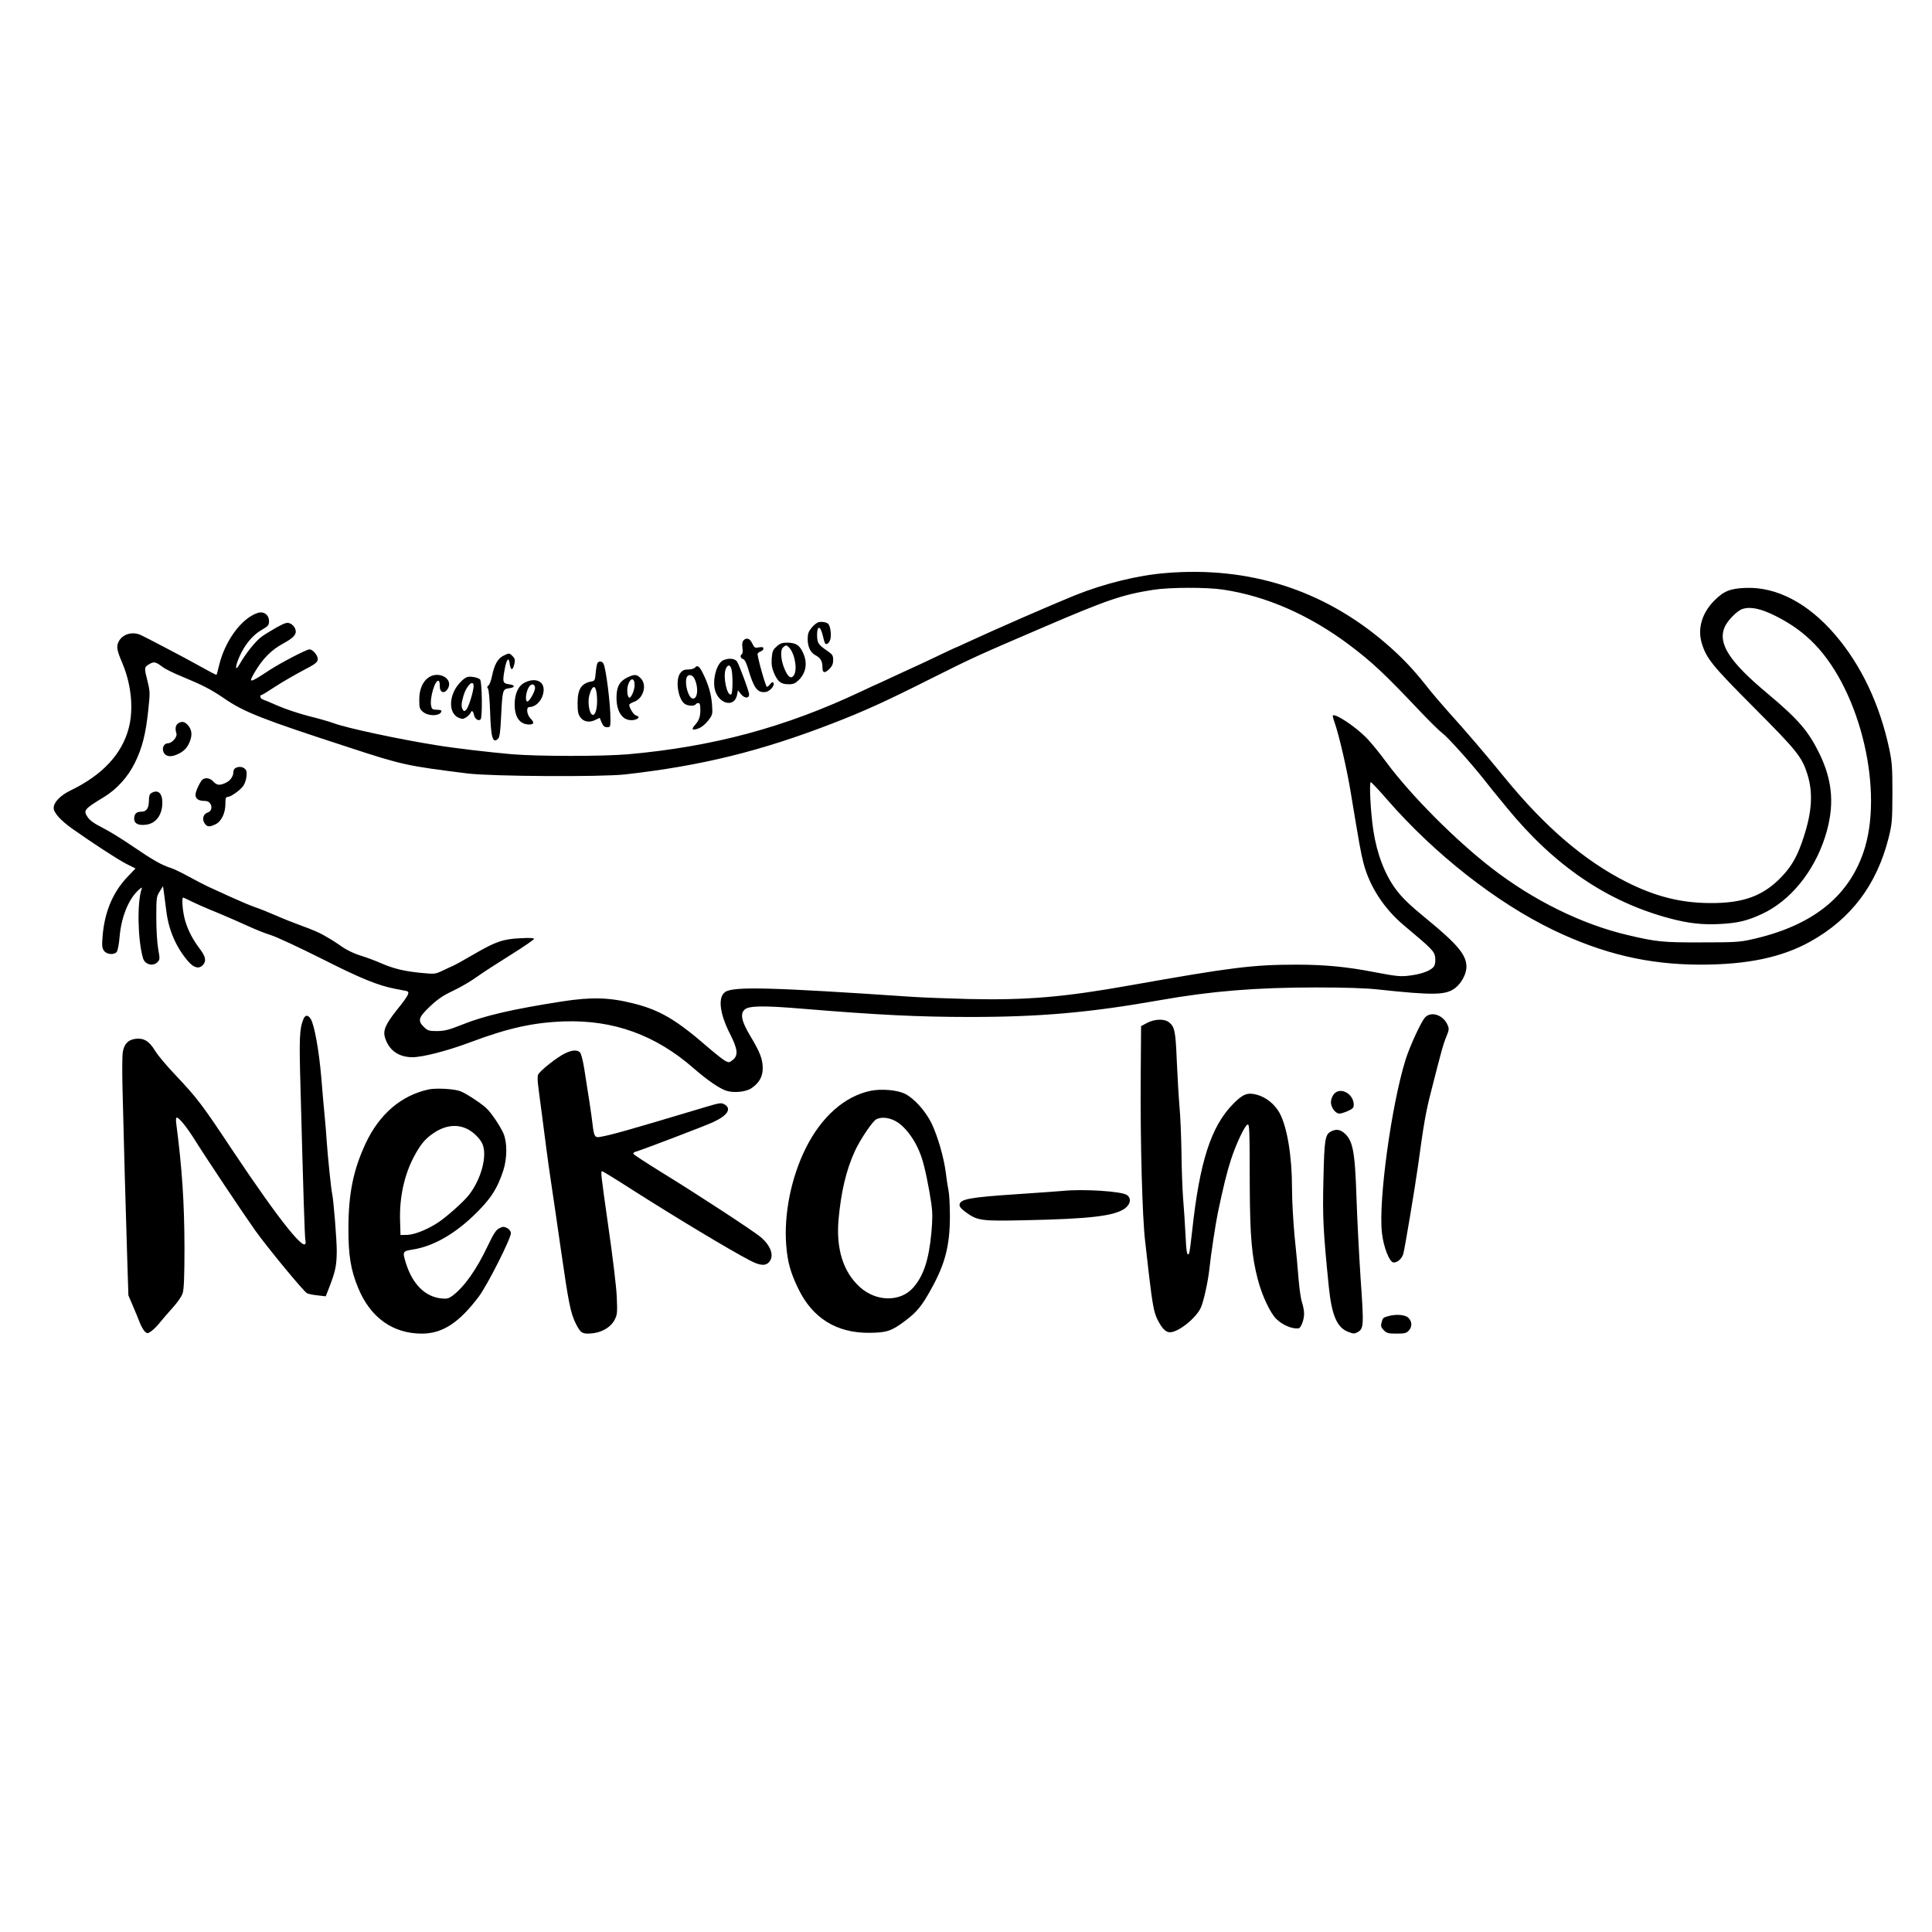 <?xml version="1.0" standalone="no"?>
<!DOCTYPE svg PUBLIC "-//W3C//DTD SVG 20010904//EN"
 "http://www.w3.org/TR/2001/REC-SVG-20010904/DTD/svg10.dtd">
<svg version="1.0" xmlns="http://www.w3.org/2000/svg"
 width="1440pt" height="1440pt" viewBox="0 0 1440 1440"
 preserveAspectRatio="xMidYMid meet">

<g transform="translate(0,1440) scale(0.1,-0.1)"
fill="#000000" stroke="none">
<path d="M8691 10129 c-207 -16 -463 -79 -681 -167 -154 -62 -595 -254 -808
-353 -46 -22 -85 -39 -87 -39 -1 0 -63 -29 -136 -64 -74 -35 -156 -74 -184
-86 -27 -12 -97 -45 -154 -71 -57 -27 -105 -49 -106 -49 -2 0 -54 -24 -117
-54 -565 -267 -1104 -412 -1738 -468 -188 -16 -662 -16 -860 0 -171 15 -423
44 -570 68 -275 44 -664 127 -761 163 -29 11 -115 36 -189 54 -74 19 -178 54
-230 77 -52 23 -103 44 -112 47 -18 5 -25 33 -9 33 5 0 51 28 102 62 52 34
144 87 204 119 93 48 110 61 113 83 4 28 -36 76 -62 76 -21 0 -211 -99 -293
-152 -161 -106 -167 -106 -106 -4 55 90 118 153 201 198 86 47 107 73 92 112
-5 14 -21 32 -36 38 -23 11 -34 8 -98 -26 -39 -22 -90 -53 -114 -70 -44 -31
-120 -125 -166 -206 -35 -61 -35 -22 -1 57 39 87 97 158 162 196 52 30 58 37
58 67 0 48 -40 77 -86 61 -119 -40 -241 -206 -285 -386 -9 -38 -18 -72 -20
-74 -3 -3 -42 18 -174 91 -68 38 -361 192 -393 206 -62 27 -134 5 -162 -49
-19 -36 -15 -64 27 -162 66 -156 85 -339 48 -482 -50 -194 -195 -351 -433
-466 -77 -37 -127 -89 -127 -131 0 -36 52 -93 139 -155 150 -106 340 -230 403
-262 l68 -34 -63 -66 c-107 -114 -167 -258 -182 -435 -6 -71 -5 -90 9 -111 19
-29 75 -35 96 -10 7 9 17 58 21 109 12 146 65 280 137 348 26 24 33 28 28 13
-35 -98 -30 -381 10 -517 14 -48 76 -64 109 -28 17 18 17 25 4 97 -8 45 -14
144 -14 233 0 148 1 157 25 195 l25 40 7 -50 c4 -27 12 -90 18 -138 18 -143
74 -270 163 -373 43 -49 81 -58 110 -26 26 29 20 61 -21 116 -55 73 -88 135
-111 211 -19 60 -29 175 -16 175 3 0 31 -13 63 -29 32 -16 118 -54 193 -84 74
-31 177 -76 229 -100 52 -24 127 -54 166 -66 39 -11 208 -90 376 -174 296
-150 424 -202 553 -227 33 -7 70 -14 82 -16 32 -6 21 -30 -67 -139 -88 -111
-108 -157 -89 -213 30 -92 101 -141 202 -142 78 0 264 48 439 114 278 104 465
145 693 153 368 12 682 -101 968 -352 100 -87 189 -148 241 -165 56 -18 147
-9 188 20 57 39 83 85 83 149 -1 68 -19 116 -92 238 -66 110 -78 166 -43 198
32 29 139 31 436 6 557 -46 860 -61 1244 -61 525 0 895 33 1415 125 385 68
717 95 1165 95 216 0 370 -5 460 -15 420 -45 509 -43 579 13 45 36 81 104 81
156 0 88 -66 167 -291 352 -129 105 -188 162 -234 224 -82 109 -142 265 -168
435 -21 129 -33 365 -20 365 5 0 61 -59 123 -131 353 -405 810 -764 1235 -970
373 -179 711 -259 1100 -259 349 0 606 54 818 172 304 169 496 424 584 775 25
101 27 123 28 328 0 193 -3 233 -23 330 -71 335 -210 628 -405 855 -201 234
-435 357 -666 348 -115 -4 -164 -24 -235 -96 -90 -91 -124 -206 -93 -313 35
-117 76 -168 392 -485 319 -320 356 -367 396 -494 43 -138 35 -278 -27 -468
-45 -139 -86 -213 -162 -294 -137 -145 -287 -201 -537 -199 -218 1 -407 49
-620 156 -317 160 -612 413 -915 785 -143 175 -277 332 -425 496 -49 55 -120
138 -156 185 -101 127 -183 213 -304 317 -462 396 -1015 572 -1634 521z m427
-124 c320 -48 640 -188 938 -411 171 -129 259 -211 527 -494 70 -74 145 -148
168 -165 39 -28 217 -227 310 -345 52 -66 44 -57 170 -210 354 -433 749 -701
1214 -825 139 -37 244 -49 374 -42 134 7 205 24 316 76 210 98 386 315 469
576 71 225 58 411 -44 620 -82 167 -158 255 -385 445 -285 238 -372 372 -321
495 21 49 92 122 133 136 60 19 134 4 245 -51 118 -59 210 -125 294 -212 344
-356 518 -1104 362 -1553 -117 -338 -391 -550 -838 -648 -84 -19 -128 -21
-370 -21 -288 -1 -334 4 -550 55 -340 80 -701 258 -1010 497 -272 210 -603
543 -785 788 -48 66 -115 148 -149 183 -79 82 -234 186 -252 168 -2 -2 3 -24
12 -48 34 -96 94 -354 123 -534 64 -386 74 -442 93 -515 44 -174 153 -343 303
-468 209 -175 226 -192 232 -238 3 -24 0 -51 -7 -63 -16 -31 -83 -59 -173 -71
-76 -11 -104 -8 -277 25 -201 39 -366 55 -575 55 -327 0 -486 -20 -1235 -153
-498 -89 -777 -113 -1213 -103 -153 4 -339 11 -415 16 -1047 71 -1332 79
-1396 37 -57 -38 -43 -160 35 -313 59 -115 63 -163 18 -196 -24 -19 -28 -19
-55 -4 -16 8 -76 56 -134 106 -232 201 -353 272 -549 321 -178 45 -310 49
-531 15 -371 -58 -580 -106 -748 -174 -98 -39 -128 -46 -184 -47 -60 0 -70 3
-97 29 -50 48 -43 72 43 154 57 54 96 81 172 117 54 25 134 72 178 104 45 32
159 106 254 165 94 59 172 112 172 118 0 7 -33 9 -102 5 -129 -6 -184 -25
-347 -120 -69 -40 -137 -78 -151 -84 -14 -6 -51 -23 -82 -38 -56 -26 -58 -26
-163 -16 -128 13 -205 32 -305 76 -41 18 -107 42 -147 54 -40 12 -99 40 -133
64 -34 23 -69 47 -78 52 -10 6 -38 22 -64 37 -25 15 -95 45 -155 66 -60 22
-149 57 -198 79 -50 22 -117 49 -150 60 -33 11 -116 46 -184 77 -67 31 -147
67 -175 80 -29 14 -93 47 -142 74 -49 27 -107 55 -129 62 -70 22 -136 60 -280
158 -77 53 -180 117 -230 142 -62 31 -97 56 -112 80 -34 49 -26 60 123 150 96
59 178 150 229 254 55 111 81 214 100 393 14 130 13 141 -5 214 -26 101 -26
106 11 128 36 22 49 19 99 -19 19 -15 85 -48 147 -73 150 -62 215 -95 313
-162 148 -102 279 -154 925 -364 406 -133 435 -139 890 -196 178 -22 994 -27
1175 -7 567 64 1010 173 1545 380 236 91 402 167 730 332 319 160 348 173 840
384 479 206 592 244 821 280 122 19 400 20 522 1z"/>
<path d="M1326 9007 c-18 -13 -22 -39 -11 -74 8 -26 -33 -73 -64 -73 -29 0
-46 -36 -32 -66 14 -32 50 -39 97 -19 53 22 80 50 100 101 19 50 13 88 -18
122 -24 25 -46 28 -72 9z"/>
<path d="M1762 8679 c-13 -5 -22 -17 -22 -28 0 -36 -21 -68 -56 -85 -47 -22
-67 -20 -94 9 -27 29 -67 33 -87 8 -8 -10 -23 -37 -33 -61 -28 -62 -9 -92 60
-92 49 0 64 -71 18 -86 -32 -10 -44 -49 -24 -79 19 -29 35 -31 82 -9 44 21 74
83 74 152 0 43 3 52 18 52 22 1 90 48 114 81 24 32 35 104 19 123 -16 19 -42
25 -69 15z"/>
<path d="M1128 8489 c-13 -7 -18 -23 -18 -57 -1 -57 -18 -82 -57 -82 -36 0
-53 -16 -53 -52 0 -36 30 -52 87 -45 75 8 123 73 123 165 0 71 -33 100 -82 71z"/>
<path d="M6103 9763 c-13 -2 -36 -21 -53 -41 -24 -29 -30 -46 -30 -85 0 -59
21 -102 60 -122 36 -19 50 -43 50 -89 0 -44 17 -47 54 -10 19 20 26 37 26 65
0 34 -5 41 -47 70 -65 45 -72 56 -73 117 0 68 22 71 40 5 6 -27 14 -54 16 -60
7 -26 33 -12 43 22 9 34 0 100 -16 115 -12 12 -45 18 -70 13z"/>
<path d="M5540 9625 c-8 -10 -10 -29 -6 -54 3 -23 2 -42 -4 -46 -16 -10 -11
-32 8 -37 12 -4 24 -26 37 -69 43 -148 70 -184 130 -177 32 3 72 49 60 68 -6
9 -13 6 -26 -11 -10 -13 -21 -21 -24 -17 -12 12 -73 232 -68 245 3 7 13 15 24
18 10 4 19 13 19 21 0 11 -8 13 -33 9 -30 -6 -34 -4 -50 29 -18 39 -45 47 -67
21z"/>
<path d="M5788 9581 c-27 -24 -32 -36 -36 -88 -3 -46 1 -71 18 -112 28 -63 51
-81 108 -81 36 0 50 6 77 33 58 58 66 139 22 218 -23 44 -52 59 -112 59 -35 0
-52 -6 -77 -29z m95 -9 c43 -48 62 -167 33 -207 -19 -26 -40 -14 -64 39 -31
65 -39 147 -17 169 21 21 28 21 48 -1z"/>
<path d="M3751 9512 c-41 -20 -67 -67 -84 -152 -7 -34 -19 -65 -27 -70 -10 -6
-11 -12 -3 -22 6 -7 13 -84 16 -173 6 -196 20 -241 60 -200 11 10 17 54 22
166 10 196 11 203 59 209 48 6 47 24 -1 30 -46 6 -49 17 -31 114 13 70 30 92
36 46 7 -61 24 -63 37 -3 5 25 2 36 -14 52 -25 25 -27 25 -70 3z"/>
<path d="M5393 9480 c-45 -18 -79 -119 -68 -203 17 -119 148 -162 169 -55 l6
33 23 -29 c28 -34 63 -33 60 2 -4 29 -71 210 -89 240 -15 24 -59 29 -101 12z
m61 -77 c9 -58 7 -171 -4 -178 -30 -19 -63 130 -41 188 15 39 37 34 45 -10z"/>
<path d="M4453 9458 c-4 -7 -10 -40 -13 -73 -4 -50 -8 -60 -25 -63 -81 -13
-110 -55 -110 -164 0 -62 4 -82 21 -105 25 -34 69 -41 113 -18 l31 15 14 -35
c12 -27 21 -35 40 -35 25 0 26 2 26 60 0 111 -33 378 -52 413 -10 20 -33 22
-45 5z m-9 -209 c18 -93 -3 -203 -35 -172 -19 19 -29 94 -17 138 18 69 42 85
52 34z"/>
<path d="M5180 9424 c-7 -8 -30 -14 -50 -14 -30 0 -43 -6 -59 -26 -41 -52 -16
-204 37 -233 26 -14 69 -14 77 -1 3 6 13 10 21 10 10 0 14 -13 14 -51 0 -53
-10 -80 -43 -116 -27 -31 -16 -39 30 -22 23 9 51 32 72 59 33 44 33 46 28 120
-6 77 -27 150 -68 232 -25 52 -42 64 -59 42z m-3 -84 c33 -71 21 -160 -19
-145 -28 11 -54 102 -42 149 8 34 44 32 61 -4z"/>
<path d="M3198 9353 c-46 -29 -73 -89 -73 -166 0 -63 2 -71 28 -93 42 -36 137
-31 137 8 0 4 -16 8 -35 8 -29 0 -36 4 -41 27 -14 55 30 204 56 188 5 -3 8
-19 8 -36 -2 -56 40 -65 64 -14 31 69 -70 124 -144 78z"/>
<path d="M4675 9350 c-58 -28 -80 -70 -80 -150 0 -114 52 -180 131 -166 37 8
45 25 15 33 -18 4 -51 57 -51 80 0 5 16 15 36 22 70 25 99 127 49 176 -29 30
-48 31 -100 5z m55 -56 c0 -36 -24 -94 -39 -94 -14 0 -21 56 -11 91 17 59 50
61 50 3z"/>
<path d="M3480 9353 c-27 -10 -71 -57 -91 -96 -46 -88 -32 -181 30 -207 26
-11 35 -10 56 4 15 10 29 24 32 32 8 23 20 16 26 -15 6 -30 34 -48 49 -33 15
15 11 283 -4 298 -15 15 -76 26 -98 17z m50 -66 c0 -38 -37 -158 -54 -176 -15
-14 -18 -14 -26 -1 -14 21 -12 49 5 106 22 74 75 124 75 71z"/>
<path d="M3912 9313 c-48 -23 -76 -82 -76 -163 0 -97 39 -150 109 -150 35 0
39 15 10 44 -29 29 -35 86 -10 86 54 0 104 60 107 125 3 69 -63 96 -140 58z
m76 -38 c2 -23 -37 -96 -55 -103 -18 -5 -17 50 2 94 16 39 48 44 53 9z"/>
<path d="M10622 6817 c-29 -30 -114 -215 -145 -313 -106 -338 -204 -1054 -177
-1292 12 -109 57 -222 88 -222 28 0 60 28 71 63 10 31 89 506 110 657 43 316
58 402 97 553 77 304 91 354 114 410 20 49 22 59 10 86 -31 75 -122 107 -168
58z"/>
<path d="M2261 6803 c-29 -72 -32 -140 -21 -518 21 -789 31 -1101 36 -1127 25
-129 -179 122 -549 677 -225 339 -258 381 -420 553 -64 67 -132 148 -151 180
-44 73 -85 97 -147 89 -55 -7 -85 -40 -94 -101 -4 -24 -5 -142 -2 -263 7 -303
26 -999 36 -1298 l8 -250 32 -75 c18 -41 41 -98 52 -126 11 -28 28 -59 39 -69
18 -16 20 -16 49 4 16 12 45 40 63 64 18 23 61 72 95 110 39 43 67 84 75 110
9 30 13 126 13 337 -1 340 -18 593 -61 923 -4 29 -3 47 4 47 17 0 74 -71 132
-163 82 -132 366 -557 452 -678 89 -125 361 -455 386 -468 10 -5 45 -13 79
-16 l61 -7 31 80 c42 110 50 153 51 257 0 84 -24 385 -35 431 -7 30 -33 283
-40 389 -3 50 -10 133 -15 185 -5 52 -17 181 -25 285 -17 203 -52 398 -79 440
-21 33 -41 32 -55 -2z"/>
<path d="M8550 6776 l-45 -24 -3 -398 c-3 -468 12 -1027 33 -1204 8 -69 21
-183 29 -255 26 -218 37 -278 63 -330 34 -67 61 -95 93 -95 63 0 196 106 231
185 21 48 54 197 64 295 10 99 45 326 61 405 42 201 69 310 100 405 37 114
102 251 122 258 15 5 16 -19 17 -468 2 -367 15 -517 61 -690 30 -115 91 -245
136 -290 46 -45 116 -76 166 -71 18 1 42 63 42 109 0 22 -7 59 -15 83 -9 24
-20 102 -26 174 -5 71 -19 217 -30 322 -10 106 -19 264 -19 351 0 246 -36 461
-93 567 -37 66 -100 117 -170 136 -69 18 -103 5 -176 -69 -165 -168 -250 -431
-306 -952 -9 -85 -19 -158 -22 -162 -15 -25 -21 8 -27 140 -4 81 -12 203 -18
272 -5 69 -11 222 -12 340 -2 118 -8 274 -15 345 -6 72 -15 225 -20 340 -9
224 -16 256 -63 289 -34 24 -106 20 -158 -8z"/>
<path d="M4183 6533 c-68 -42 -160 -118 -172 -142 -5 -9 -5 -45 0 -81 4 -36
15 -119 24 -185 8 -66 24 -187 35 -270 10 -82 29 -211 40 -285 11 -74 43 -290
70 -480 59 -410 72 -475 113 -558 35 -70 49 -78 129 -69 70 9 133 48 159 100
20 39 21 52 16 172 -3 71 -31 304 -62 517 -59 416 -59 418 -46 418 4 0 104
-61 222 -137 320 -204 727 -449 877 -527 78 -41 121 -44 148 -8 35 45 7 120
-67 182 -55 46 -466 315 -736 481 -117 72 -213 135 -213 140 0 5 6 11 13 13
52 15 527 196 584 223 107 50 138 100 82 132 -23 13 -35 11 -130 -17 -604
-181 -712 -211 -797 -226 -39 -7 -45 5 -56 99 -7 62 -33 235 -62 413 -9 57
-23 110 -31 118 -25 25 -76 16 -140 -23z"/>
<path d="M3195 6280 c-204 -44 -368 -184 -470 -403 -91 -195 -128 -373 -128
-632 -1 -199 17 -310 72 -443 90 -221 258 -342 475 -342 153 0 277 80 424 275
65 86 245 443 240 476 -2 14 -14 29 -30 37 -23 11 -32 10 -57 -3 -24 -12 -42
-40 -85 -130 -85 -179 -173 -303 -261 -371 -30 -22 -43 -26 -83 -22 -124 12
-219 107 -268 268 -25 81 -23 85 54 97 146 23 301 109 449 250 126 120 179
200 224 338 30 93 30 211 1 278 -27 59 -91 154 -128 188 -40 37 -148 108 -191
125 -42 18 -183 26 -238 14z m286 -294 c47 -22 98 -73 115 -113 37 -87 -8
-258 -99 -377 -33 -44 -143 -144 -216 -197 -77 -55 -185 -101 -244 -103 l-52
-1 -3 105 c-6 172 31 342 102 476 49 93 83 134 144 176 86 60 175 72 253 34z"/>
<path d="M6490 6270 c-194 -40 -367 -193 -484 -427 -109 -219 -164 -491 -146
-724 10 -126 32 -205 90 -324 106 -220 285 -331 530 -329 126 1 164 13 258 83
95 70 132 115 204 246 103 186 138 323 138 540 0 83 -5 168 -10 190 -5 22 -14
81 -20 130 -14 116 -61 277 -107 373 -45 91 -128 184 -197 219 -57 29 -176 39
-256 23z m175 -221 c79 -37 163 -151 205 -279 22 -64 54 -219 72 -343 9 -68 9
-114 0 -215 -19 -204 -59 -324 -138 -412 -95 -105 -273 -103 -394 6 -125 112
-179 285 -160 504 19 207 56 366 121 509 39 86 133 225 161 239 36 17 84 14
133 -9z"/>
<path d="M9941 6244 c-12 -15 -21 -41 -21 -59 0 -40 34 -85 63 -85 12 0 41 9
65 20 34 15 42 24 42 45 0 84 -102 138 -149 79z"/>
<path d="M9923 5968 c-47 -23 -52 -56 -59 -359 -7 -288 -1 -389 40 -799 22
-214 61 -305 145 -337 39 -15 46 -15 70 -2 46 26 47 46 22 402 -12 183 -26
458 -31 612 -11 338 -27 420 -96 474 -29 23 -57 26 -91 9z"/>
<path d="M7925 5524 c-16 -2 -174 -13 -349 -25 -345 -23 -418 -36 -424 -77 -2
-15 10 -30 45 -56 89 -65 115 -68 440 -61 492 10 673 32 750 90 41 32 46 76
11 99 -43 27 -322 45 -473 30z"/>
<path d="M10343 4589 c-36 -10 -37 -12 -47 -52 -5 -21 -1 -33 18 -52 22 -22
34 -25 95 -25 59 0 73 3 91 22 27 29 25 69 -3 96 -25 24 -93 29 -154 11z"/>
</g>
</svg>
